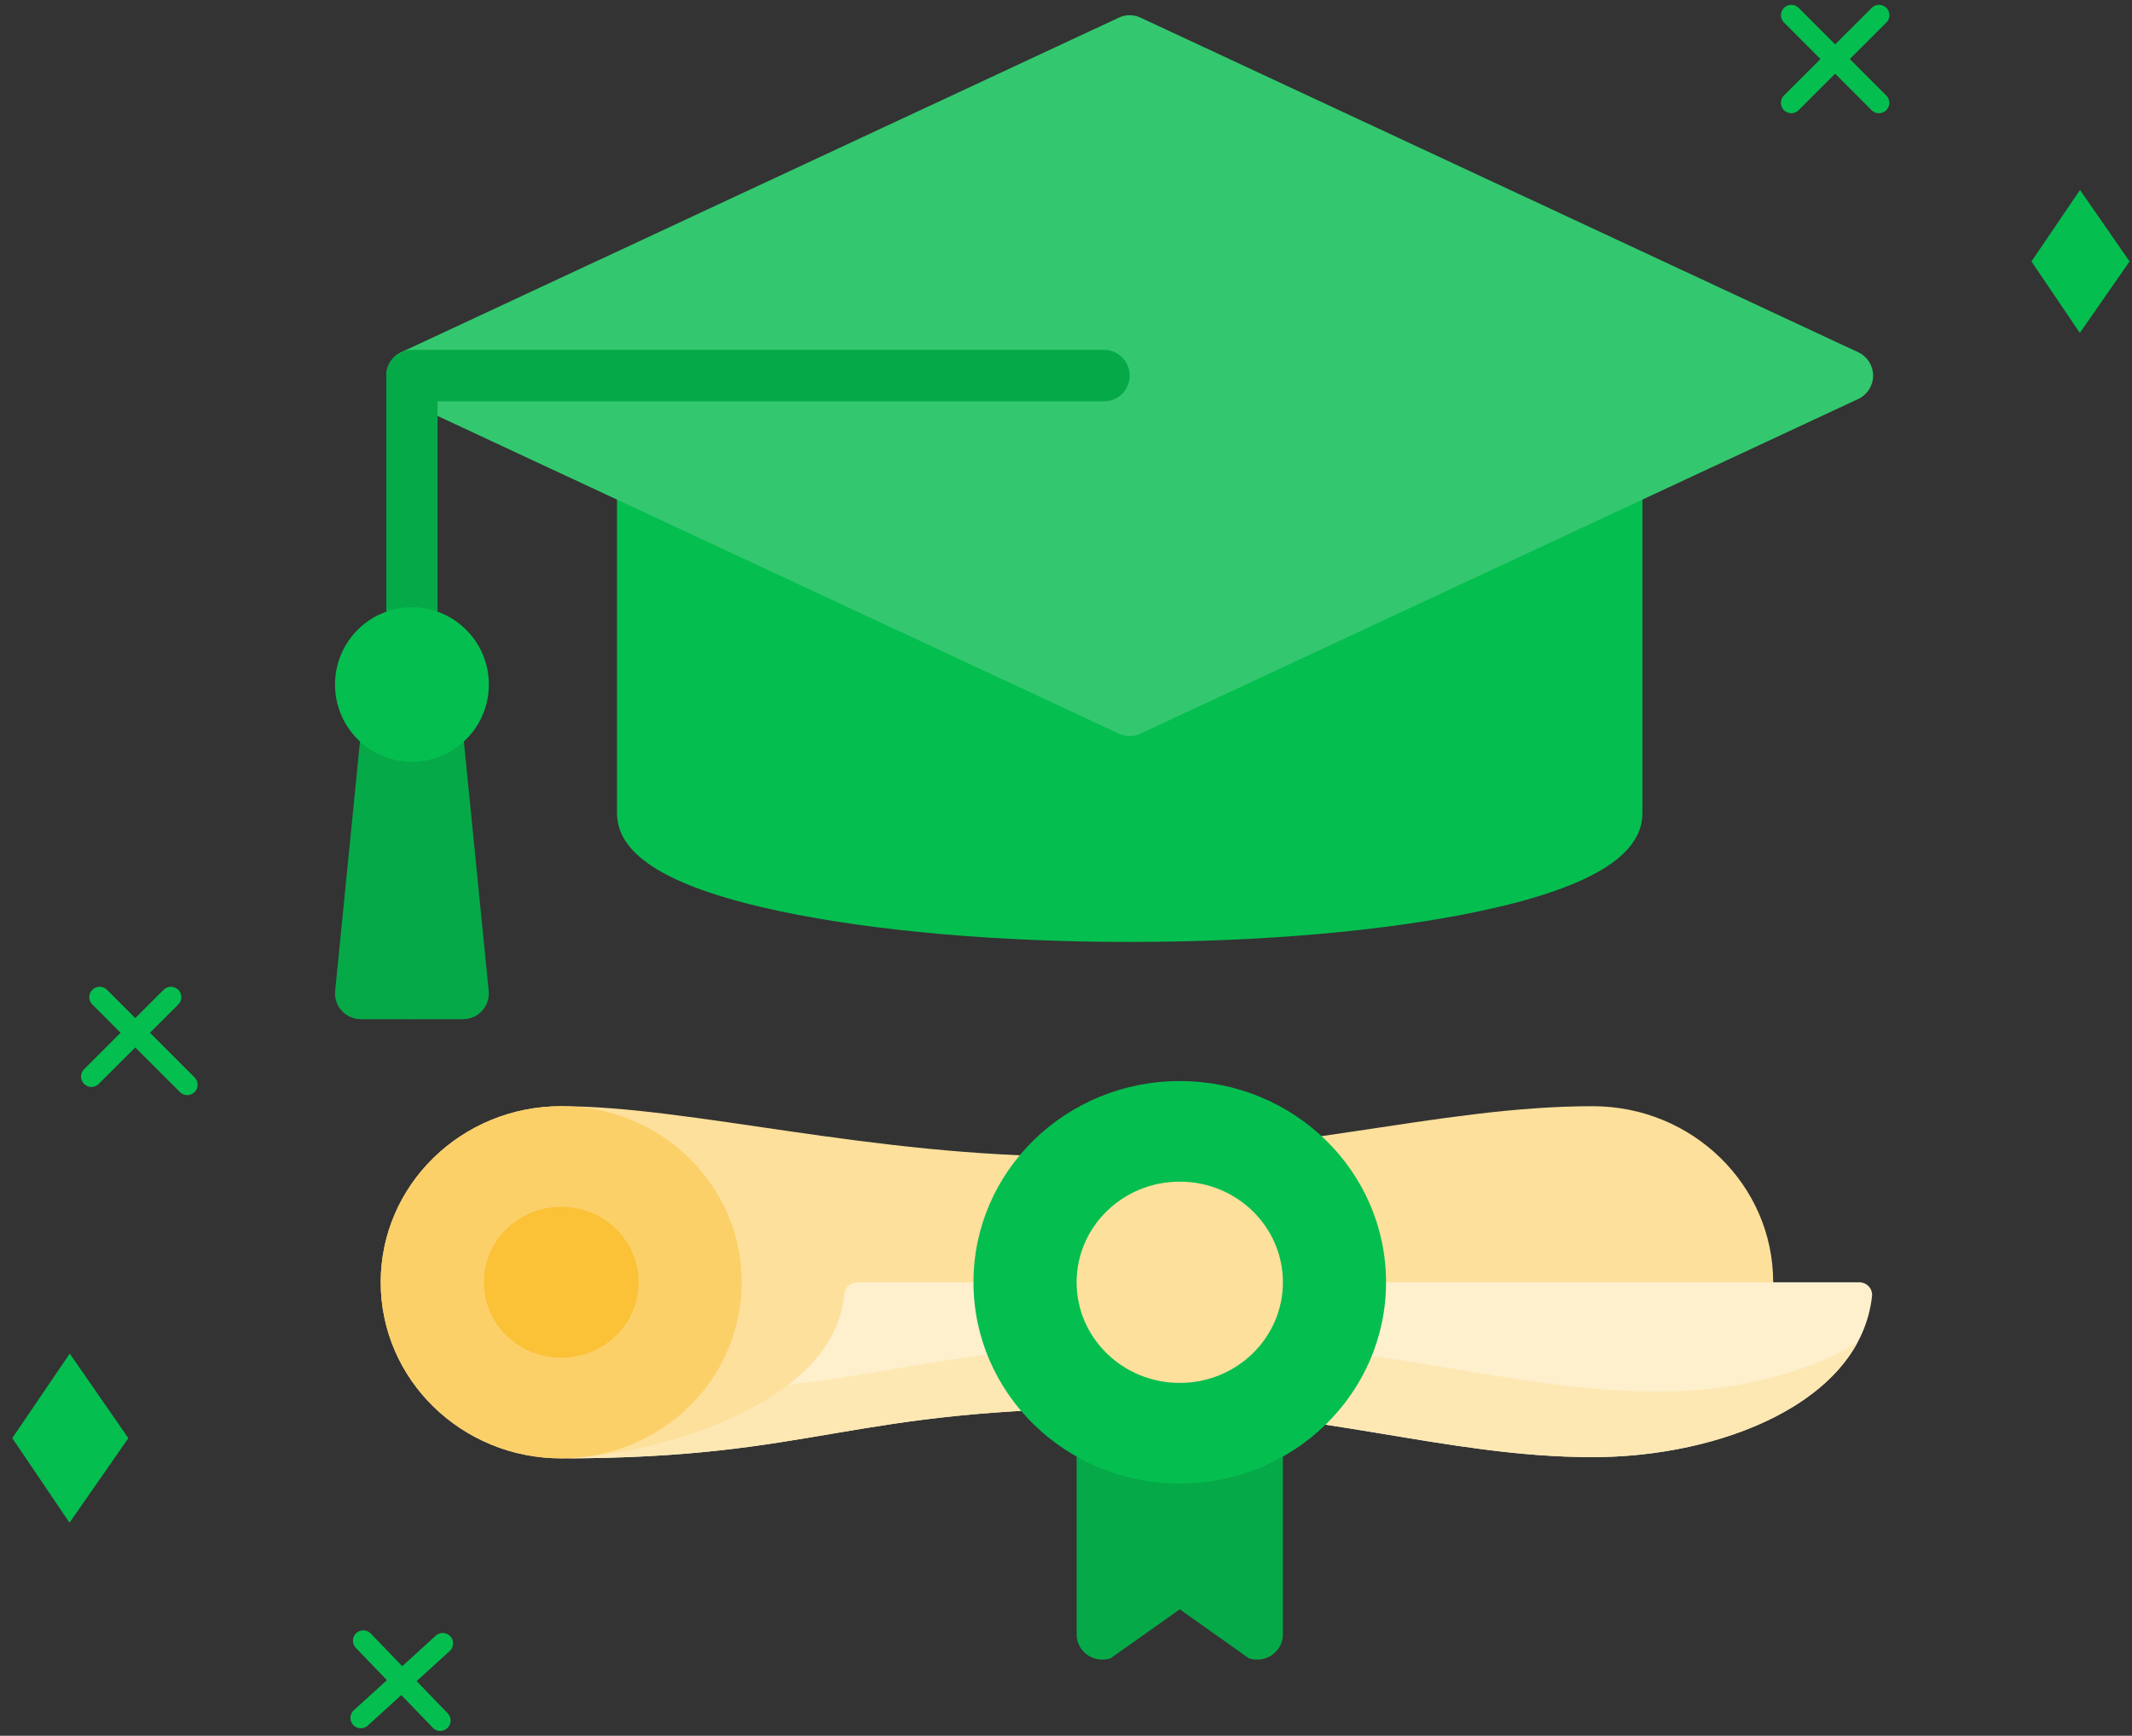 <svg xmlns="http://www.w3.org/2000/svg" width="140" height="114" viewBox="0 0 140 114">
  <rect x="0" y="0" width="140" height="114" fill="#333333" stroke="none"/>
  <g fill="none" fill-rule="evenodd" transform="translate(0 1)">
    <g fill-rule="nonzero" transform="translate(22)">
      <path fill="#05BE50" d="M84.167,25.36 L20.2,25.36 C19.27,25.36 18.517,26.117 18.517,27.051 L18.517,52.411 C18.517,55.219 22.018,57.324 29.221,58.847 C35.373,60.148 43.527,60.864 52.183,60.864 C60.839,60.864 68.994,60.148 75.146,58.847 C82.349,57.324 85.85,55.219 85.85,52.411 L85.85,27.051 C85.85,26.117 85.096,25.36 84.167,25.36 Z"/>
      <path fill="#33C86F" d="M100.026,22.136 L52.892,0.157 C52.443,-0.052 51.924,-0.052 51.474,0.157 L4.341,22.136 C3.747,22.413 3.367,23.011 3.367,23.67 C3.367,24.328 3.747,24.926 4.341,25.203 L51.474,47.182 C51.699,47.287 51.941,47.339 52.183,47.339 C52.425,47.339 52.668,47.287 52.892,47.182 L100.026,25.203 C100.62,24.926 101,24.328 101,23.67 C101,23.011 100.62,22.413 100.026,22.136 L100.026,22.136 Z"/>
      <g transform="translate(0 21.979)">
        <path fill="#06A948" d="M5.05,43.958 C4.12,43.958 3.367,43.201 3.367,42.267 L3.367,1.691 C3.367,0.757 4.12,0 5.05,0 L50.5,0 C51.43,0 52.183,0.757 52.183,1.691 C52.183,2.624 51.43,3.381 50.5,3.381 L6.733,3.381 L6.733,42.267 C6.733,43.201 5.98,43.958 5.05,43.958 Z"/>
        <g transform="translate(0 16.907)">
          <path fill="#06A948" d="M10.092,25.192 L8.408,8.285 C8.322,7.421 7.598,6.763 6.733,6.763 L3.367,6.763 C2.502,6.763 1.778,7.421 1.692,8.285 L0.008,25.192 C-0.039,25.667 0.116,26.14 0.435,26.495 C0.755,26.849 1.208,27.051 1.683,27.051 L8.417,27.051 C8.892,27.051 9.346,26.849 9.665,26.495 C9.984,26.14 10.139,25.667 10.092,25.192 Z"/>
          <ellipse cx="5.05" cy="5.072" fill="#05BE50" rx="5.05" ry="5.072"/>
        </g>
      </g>
      <g transform="translate(3 70)">
        <g transform="translate(0 1.652)">
          <path fill="#FDE09B" d="M79.585,0 C69.425,0 59.266,3.304 45.719,3.304 C32.173,3.304 20.32,0 11.853,0 C5.307,0 0,5.178 0,11.565 C0,17.953 5.307,23.13 11.853,23.13 C22.013,23.13 32.173,18.174 45.719,18.174 C59.266,18.174 71.119,21.478 79.585,21.478 C84.665,21.478 91.438,17.953 91.438,11.565 C91.438,5.178 86.132,0 79.585,0 Z"/>
          <ellipse cx="11.853" cy="11.565" fill="#FCD069" rx="11.853" ry="11.565"/>
          <ellipse cx="11.853" cy="11.565" fill="#FBC137" rx="5.08" ry="4.957"/>
          <path fill="#FEEFCD" d="M97.085,11.565 L31.288,11.565 C30.853,11.565 30.484,11.887 30.446,12.311 C29.758,20.025 16.933,23.13 11.853,23.13 C28.786,23.13 30.479,19.826 49.106,19.826 C61.389,19.826 69.85,23.049 79.585,23.049 C88.052,23.049 97.176,19.399 97.929,12.475 C97.982,11.988 97.586,11.565 97.085,11.565 Z"/>
          <path fill="#FDE8B4" d="M83.999,18.743 C74.263,18.743 65.802,15.519 53.52,15.519 C39.647,15.519 35.166,17.352 26.788,18.288 C22.429,21.677 15.329,23.13 11.853,23.13 C28.786,23.13 30.479,19.826 49.106,19.826 C61.389,19.826 69.85,23.049 79.585,23.049 C86.691,23.049 94.258,20.478 96.953,15.558 C93.411,17.661 88.608,18.743 83.999,18.743 Z"/>
        </g>
        <g transform="translate(38.734)">
          <path fill="#06A948" d="M18.816,21.478 L8.656,21.478 C7.721,21.478 6.963,22.218 6.963,23.13 L6.963,36.348 C6.963,36.879 7.224,37.378 7.666,37.688 C8.108,37.999 8.675,38.083 9.191,37.915 L13.736,34.696 L18.28,37.915 C18.455,37.972 18.636,38 18.816,38 C19.167,38 19.514,37.893 19.806,37.688 C20.247,37.378 20.509,36.879 20.509,36.348 L20.509,23.13 C20.509,22.218 19.751,21.478 18.816,21.478 Z"/>
          <ellipse cx="13.736" cy="13.217" fill="#05BE50" rx="13.546" ry="13.217"/>
          <ellipse cx="13.736" cy="13.217" fill="#FDE09B" rx="6.773" ry="6.609"/>
        </g>
      </g>
    </g>
    <g transform="translate(.807 64.49)">
      <line x1="28.101" x2="23.05" y1="47.51" y2="42.268" stroke="#05BE50" stroke-linecap="round" stroke-width="1.361"/>
      <line x1="22.886" x2="28.265" y1="47.337" y2="42.441" stroke="#05BE50" stroke-linecap="round" stroke-width="1.361"/>
      <line x1="11.488" x2="5.737" y1="5.754" stroke="#05BE50" stroke-linecap="round" stroke-width="1.361"/>
      <line x1="5.196" x2="10.418" y1="5.216" stroke="#05BE50" stroke-linecap="round" stroke-width="1.361"/>
      <polygon fill="#05BE50" fill-rule="nonzero" points="0 28.964 3.773 23.41 7.621 28.964 3.758 34.517"/>
    </g>
    <g transform="translate(117.627)">
      <line x1="5.755" x2=".005" y1="5.754" stroke="#05BE50" stroke-linecap="round" stroke-width="1.361"/>
      <line x2="5.761" y1="5.754" stroke="#05BE50" stroke-linecap="round" stroke-width="1.361"/>
      <polygon fill="#05BE50" fill-rule="nonzero" points="15.771 16.171 18.96 11.477 22.212 16.171 18.948 20.865"/>
    </g>
  </g>
</svg>

